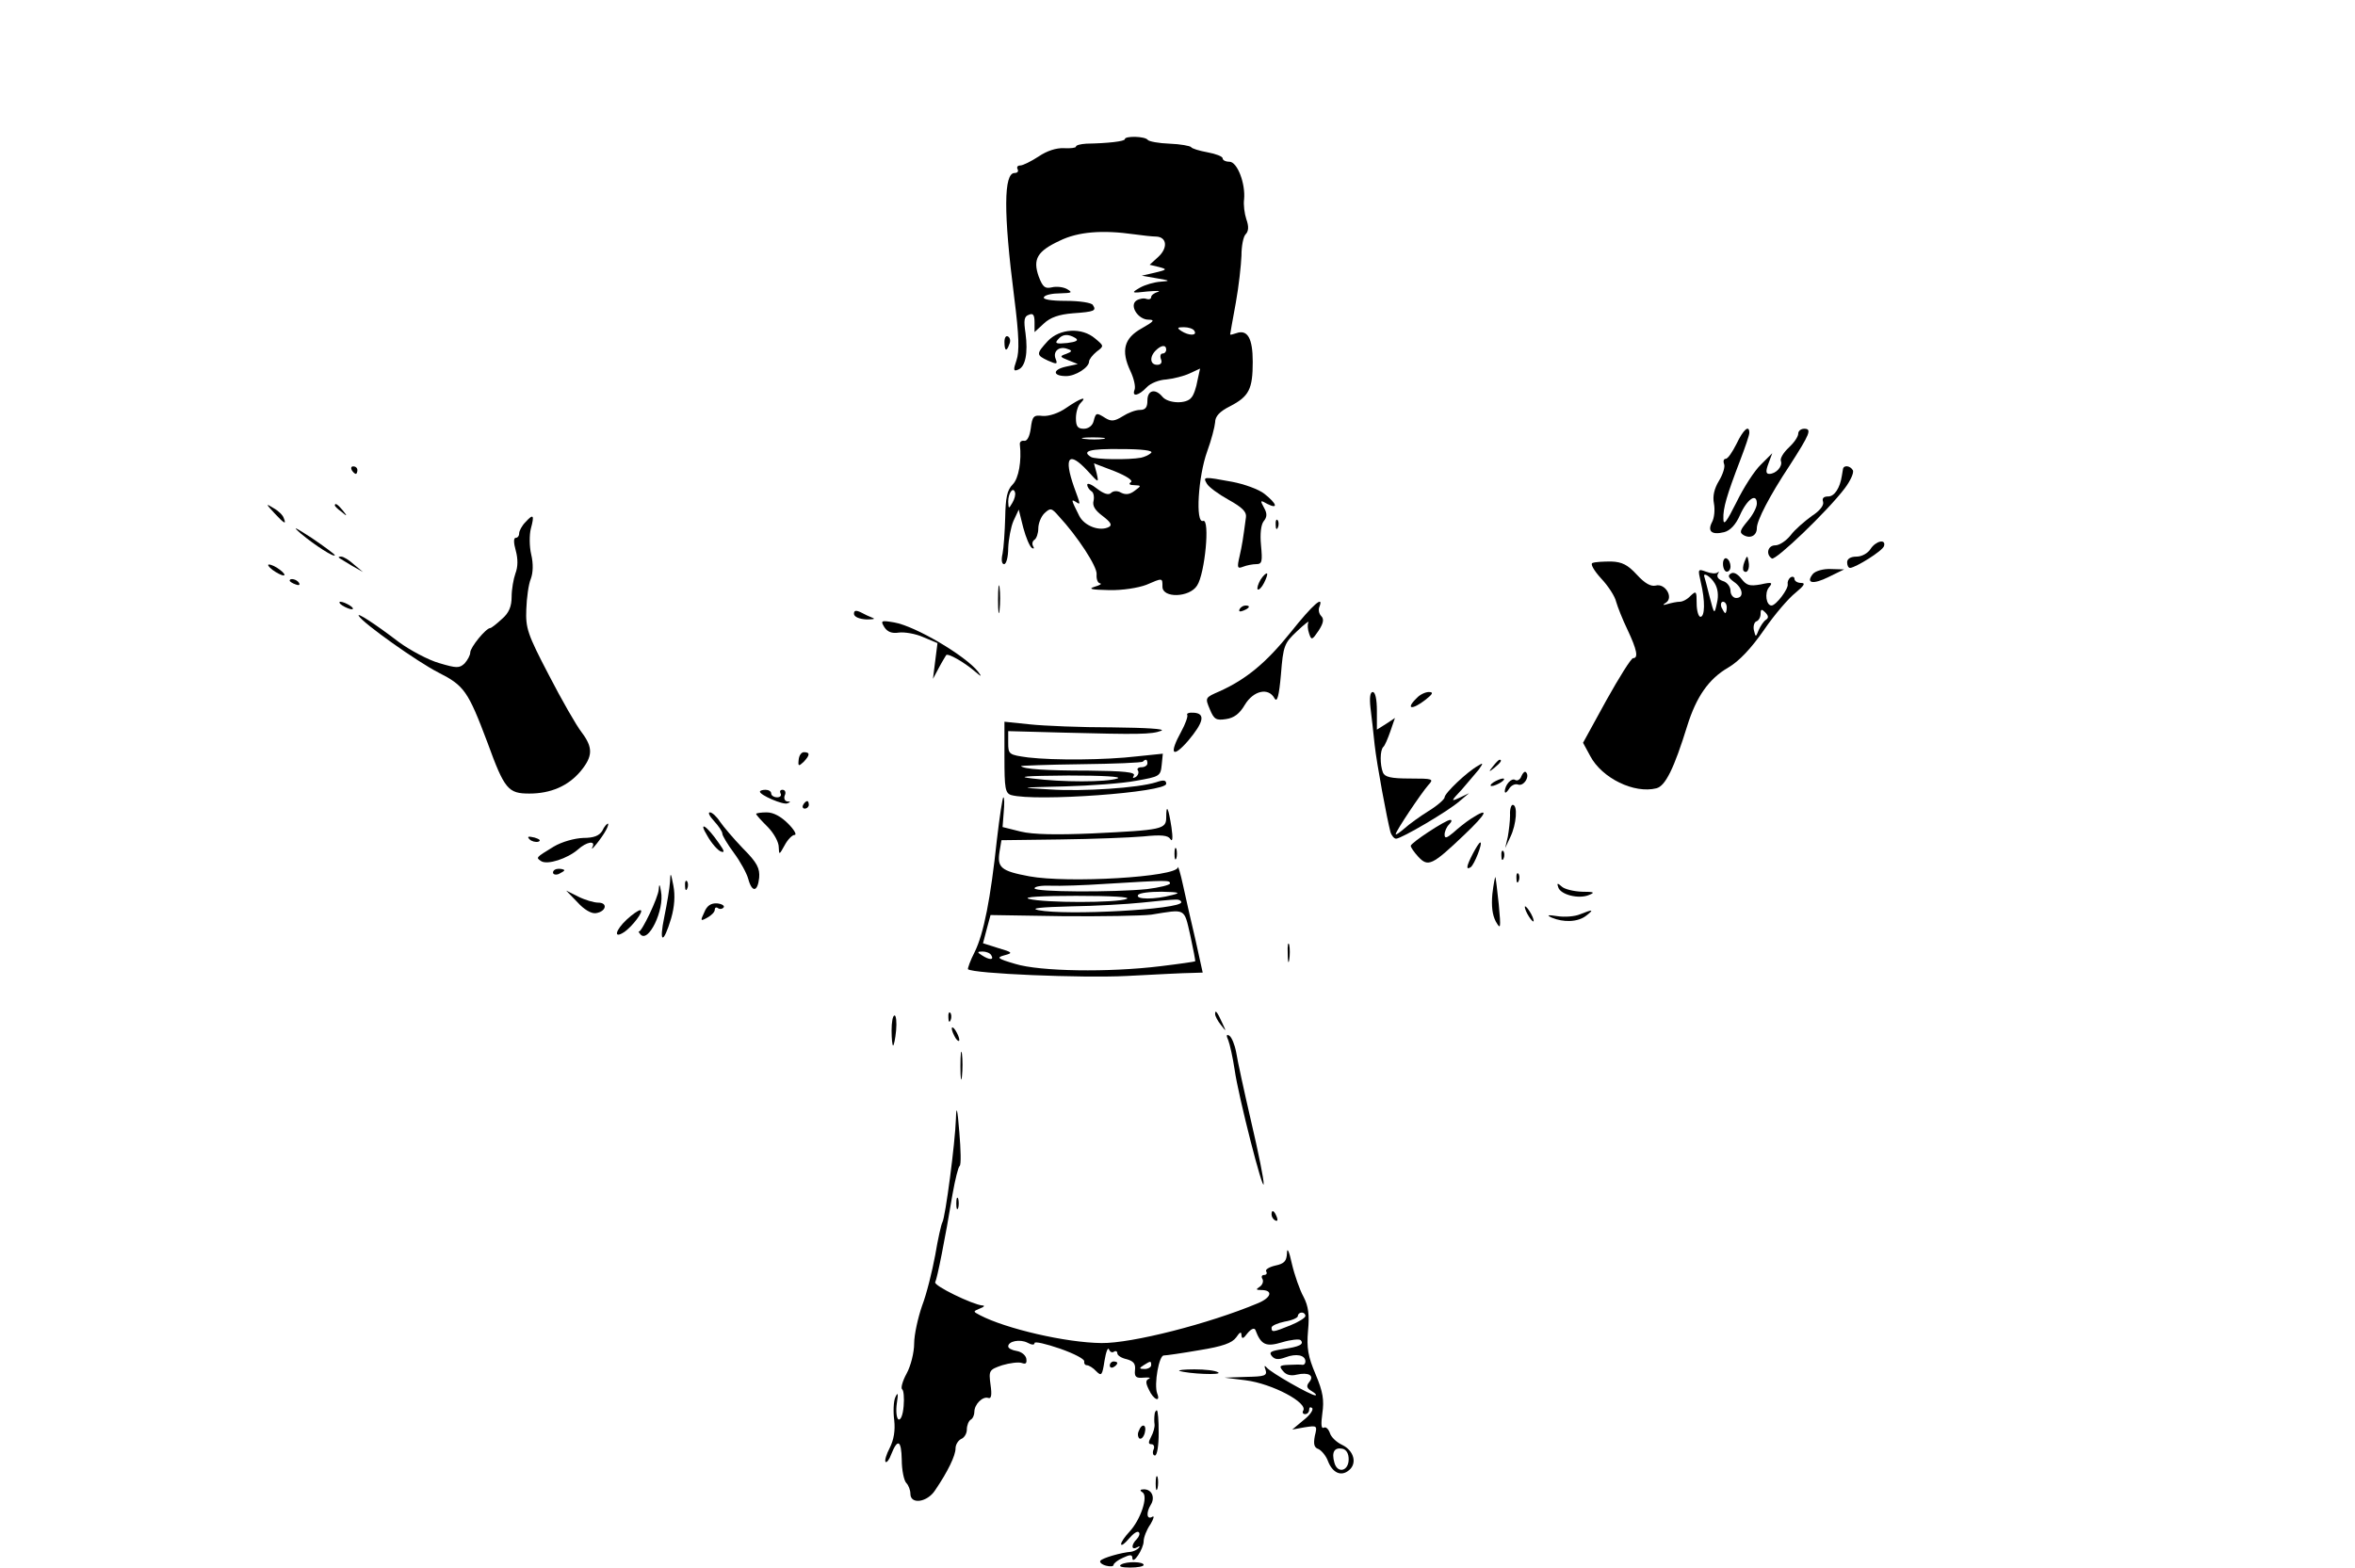 <?xml version="1.0" standalone="no"?>
<!DOCTYPE svg PUBLIC "-//W3C//DTD SVG 20010904//EN"
 "http://www.w3.org/TR/2001/REC-SVG-20010904/DTD/svg10.dtd">
<svg version="1.0" xmlns="http://www.w3.org/2000/svg"
 width="626pt" height="417pt" viewBox="0 0 626 417"
 preserveAspectRatio="xMidYMid meet">

<g transform="translate(0,417) scale(0.1,-0.1)"
fill="#000000" stroke="none">
<path d="M2990 3800 c0 -6 -46 -11 -102 -12 -16 -1 -28 -4 -28 -8 0 -3 -14 -5
-32 -4 -20 1 -45 -7 -67 -22 -20 -13 -42 -24 -49 -24 -7 0 -10 -4 -7 -10 3 -5
0 -10 -8 -10 -29 0 -30 -104 -1 -331 13 -102 14 -144 6 -167 -9 -26 -8 -30 4
-25 20 7 27 45 20 97 -5 34 -4 45 9 49 11 5 15 0 15 -20 l0 -26 25 23 c17 16
40 24 77 27 58 4 63 7 53 22 -3 6 -35 11 -71 11 -41 0 -63 4 -59 10 3 6 23 10
43 10 31 1 34 2 19 11 -10 6 -29 8 -41 5 -18 -4 -24 0 -35 29 -16 46 -4 67 56
95 49 24 113 29 198 17 22 -3 48 -6 58 -6 29 -1 32 -30 6 -54 l-23 -21 25 -6
c22 -6 22 -7 -11 -15 l-35 -8 40 -7 c36 -6 37 -7 10 -9 -16 -1 -41 -8 -55 -16
-24 -14 -23 -15 20 -10 25 2 37 2 28 -1 -10 -3 -18 -9 -18 -14 0 -5 -6 -7 -12
-5 -7 3 -19 1 -27 -4 -20 -13 4 -51 32 -51 18 0 14 -5 -18 -23 -47 -26 -56
-59 -30 -114 9 -19 14 -41 11 -49 -8 -20 10 -17 32 6 10 11 33 20 52 21 19 2
47 9 62 16 l28 13 -7 -32 c-3 -18 -10 -39 -16 -45 -13 -18 -62 -16 -77 2 -19
23 -40 18 -40 -10 0 -18 -5 -25 -20 -25 -12 0 -32 -8 -46 -17 -21 -13 -30 -14
-45 -5 -25 16 -26 15 -32 -8 -3 -12 -14 -20 -26 -20 -16 0 -21 6 -21 28 0 15
5 33 12 40 20 20 1 14 -37 -12 -21 -15 -47 -23 -63 -22 -24 3 -28 0 -32 -33
-3 -22 -10 -35 -18 -33 -7 1 -12 -3 -11 -10 5 -43 -3 -90 -19 -106 -15 -15
-19 -35 -20 -88 -1 -37 -4 -81 -7 -96 -4 -17 -2 -28 4 -28 6 0 11 19 11 43 1
23 7 56 14 72 l14 30 12 -48 c7 -26 17 -50 23 -54 5 -3 7 -1 3 5 -3 6 -2 13 4
17 5 3 10 17 10 30 0 13 7 31 16 40 16 15 19 15 38 -7 51 -55 103 -135 101
-155 -1 -13 3 -23 9 -24 6 -1 0 -5 -14 -9 -19 -6 -9 -8 38 -9 35 -1 78 6 99
14 44 19 43 19 43 -5 0 -31 72 -29 92 3 21 31 35 179 16 172 -21 -8 -13 119
11 185 11 30 20 65 21 77 0 16 12 29 40 43 50 26 60 45 60 118 0 63 -14 87
-44 76 -9 -3 -16 -5 -16 -3 0 2 7 40 15 84 8 44 14 100 15 125 0 26 5 51 11
57 8 8 9 21 2 40 -5 15 -8 39 -6 53 4 42 -18 100 -39 100 -10 0 -18 4 -18 9 0
5 -18 12 -40 16 -22 4 -42 10 -44 14 -3 3 -28 8 -57 9 -29 1 -55 6 -58 10 -7
10 -61 11 -61 2z m185 -510 c8 -13 -15 -13 -35 0 -12 8 -11 10 7 10 12 0 25
-4 28 -10z m-75 -50 c0 -5 -4 -10 -10 -10 -5 0 -7 -7 -4 -15 4 -9 0 -15 -10
-15 -19 0 -21 21 -4 38 15 15 28 16 28 2z m-167 -237 c-13 -2 -35 -2 -50 0
-16 2 -5 4 22 4 28 0 40 -2 28 -4z m127 -37 c-6 -6 -18 -11 -27 -13 -32 -6
-122 -5 -133 2 -26 16 -3 22 80 21 56 0 86 -4 80 -10z m-169 -48 c30 -33 30
-33 24 -6 l-7 26 55 -21 c32 -13 50 -25 43 -29 -7 -5 -3 -8 9 -8 19 -1 20 -1
1 -15 -13 -10 -24 -11 -36 -5 -10 6 -21 5 -27 -1 -6 -6 -19 -2 -36 11 -15 12
-27 17 -27 11 0 -5 5 -13 11 -17 6 -3 8 -15 6 -25 -4 -14 4 -26 24 -41 21 -16
26 -24 17 -29 -24 -13 -65 2 -79 29 -22 44 -22 45 -10 38 14 -9 14 -10 -4 39
-28 80 -14 97 36 43z m-200 -85 c-10 -17 -10 -16 -11 3 0 23 13 41 18 25 2 -6
-1 -18 -7 -28z"/>
<path d="M2785 3263 c-31 -34 -31 -37 1 -52 23 -10 26 -10 20 5 -8 20 10 35
32 26 13 -4 12 -7 -4 -13 -18 -6 -17 -8 6 -17 l25 -10 -32 -7 c-36 -8 -35 -25
1 -25 25 0 61 23 61 39 0 5 9 17 20 26 20 15 20 15 -4 35 -35 30 -94 27 -126
-7z m74 8 c9 -6 2 -10 -22 -13 -29 -3 -34 -1 -25 9 12 15 27 16 47 4z"/>
<path d="M2670 3261 c0 -25 6 -27 13 -6 4 8 2 17 -3 20 -6 4 -10 -3 -10 -14z"/>
<path d="M4616 2990 c-11 -22 -23 -40 -29 -40 -5 0 -7 -6 -4 -14 3 -7 -3 -27
-14 -45 -12 -20 -17 -40 -13 -60 3 -16 1 -38 -5 -49 -13 -25 -1 -35 32 -27 16
4 31 20 42 45 19 43 45 61 45 31 0 -10 -11 -31 -25 -47 -20 -24 -22 -30 -10
-37 18 -10 35 -1 35 19 0 20 34 86 87 166 54 84 60 98 39 98 -9 0 -16 -6 -16
-13 0 -8 -11 -24 -25 -37 -14 -13 -24 -29 -21 -36 5 -14 -13 -34 -31 -34 -9 0
-10 7 -2 28 l10 27 -30 -30 c-17 -16 -46 -61 -65 -100 -27 -54 -35 -64 -35
-44 -1 28 9 62 45 156 13 34 24 66 24 72 0 23 -16 9 -34 -29z"/>
<path d="M935 2920 c3 -5 8 -10 11 -10 2 0 4 5 4 10 0 6 -5 10 -11 10 -5 0 -7
-4 -4 -10z"/>
<path d="M4899 2923 c-1 -5 -2 -12 -3 -18 -5 -33 -20 -55 -36 -55 -13 0 -17
-5 -14 -14 3 -9 -8 -24 -30 -38 -19 -14 -45 -36 -56 -51 -12 -15 -30 -27 -41
-27 -20 0 -26 -24 -9 -35 10 -6 148 126 194 187 15 20 25 42 21 48 -7 12 -24
14 -26 3z"/>
<path d="M3208 2884 c5 -9 31 -28 58 -43 36 -20 48 -32 46 -46 -8 -60 -10 -73
-17 -104 -7 -30 -6 -34 9 -28 10 4 26 7 35 7 16 0 17 7 13 50 -3 31 0 55 7 64
9 11 10 20 1 36 -11 20 -10 21 9 10 30 -15 25 1 -8 27 -15 12 -54 26 -86 32
-76 14 -78 14 -67 -5z"/>
<path d="M729 2806 c27 -29 33 -32 25 -13 -2 7 -14 19 -27 26 -21 13 -21 12 2
-13z"/>
<path d="M890 2826 c0 -2 8 -10 18 -17 15 -13 16 -12 3 4 -13 16 -21 21 -21
13z"/>
<path d="M1397 2782 c-10 -10 -17 -24 -17 -30 0 -7 -4 -12 -9 -12 -6 0 -6 -13
0 -34 6 -22 6 -43 -1 -61 -5 -14 -10 -42 -10 -62 0 -25 -7 -43 -26 -59 -14
-13 -28 -24 -31 -24 -11 0 -53 -51 -53 -65 0 -7 -7 -20 -15 -29 -14 -13 -21
-13 -68 1 -28 8 -77 34 -107 56 -64 49 -114 81 -106 69 12 -20 156 -122 211
-150 69 -35 79 -49 131 -187 45 -124 55 -135 111 -135 57 0 103 20 136 59 33
40 34 63 3 104 -14 18 -53 86 -87 152 -57 109 -62 125 -60 175 1 30 6 67 12
81 6 16 7 40 1 65 -5 21 -5 52 -1 68 10 37 7 41 -14 18z"/>
<path d="M3391 2774 c0 -11 3 -14 6 -6 3 7 2 16 -1 19 -3 4 -6 -2 -5 -13z"/>
<path d="M800 2751 c37 -31 90 -65 90 -57 0 2 -28 23 -62 46 -45 29 -53 33
-28 11z"/>
<path d="M4972 2710 c-7 -11 -23 -20 -37 -20 -16 0 -25 -6 -25 -15 0 -8 3 -15
8 -15 15 1 86 45 90 58 6 20 -22 14 -36 -8z"/>
<path d="M901 2687 c2 -2 18 -11 34 -21 l30 -17 -24 20 c-13 12 -28 21 -34 21
-6 0 -8 -1 -6 -3z"/>
<path d="M4580 2671 c0 -12 5 -21 10 -21 6 0 10 6 10 14 0 8 -4 18 -10 21 -5
3 -10 -3 -10 -14z"/>
<path d="M4637 2676 c-4 -10 -5 -21 -2 -24 9 -9 17 6 13 25 -3 17 -4 17 -11
-1z"/>
<path d="M4233 2673 c-6 -2 3 -19 23 -41 19 -20 37 -48 40 -62 4 -14 17 -47
30 -74 25 -53 30 -76 15 -76 -5 0 -37 -51 -71 -112 l-62 -113 19 -35 c31 -59
117 -101 176 -86 24 6 47 53 82 166 24 77 57 125 109 155 29 17 61 51 95 100
28 41 66 85 84 99 23 19 27 26 15 26 -10 0 -18 5 -18 11 0 5 -5 7 -10 4 -6 -4
-9 -12 -8 -18 3 -12 -31 -57 -43 -57 -14 0 -19 33 -7 48 11 13 9 15 -22 8 -29
-5 -37 -3 -51 15 -10 13 -21 19 -28 14 -9 -5 -7 -11 8 -22 24 -16 28 -43 6
-43 -8 0 -15 9 -15 19 0 11 -9 23 -20 26 -12 4 -17 11 -14 18 4 7 4 9 0 5 -5
-4 -18 -3 -31 2 -22 8 -22 7 -14 -28 12 -50 11 -92 -1 -92 -5 0 -10 16 -10 36
0 32 -1 34 -16 20 -8 -9 -21 -16 -29 -16 -7 0 -22 -3 -32 -6 -13 -4 -15 -3 -4
4 20 14 -3 52 -28 45 -13 -3 -29 6 -50 29 -24 26 -39 34 -68 35 -21 0 -43 -1
-50 -4z m325 -54 c8 -13 11 -32 6 -52 -7 -32 -7 -32 -20 18 -7 28 -13 51 -14
53 -2 11 18 -2 28 -19z m32 -64 c0 -8 -2 -15 -4 -15 -2 0 -6 7 -10 15 -3 8 -1
15 4 15 6 0 10 -7 10 -15z m104 -33 c-6 -4 -14 -16 -19 -27 -8 -20 -8 -20 -13
0 -2 10 1 21 7 23 6 2 11 11 11 20 0 13 3 13 12 4 9 -9 10 -15 2 -20z"/>
<path d="M724 2655 c11 -8 24 -15 30 -15 5 0 1 7 -10 15 -10 8 -23 14 -29 14
-5 0 -1 -6 9 -14z"/>
<path d="M4819 2644 c-20 -25 0 -29 42 -8 l41 20 -35 1 c-20 1 -41 -5 -48 -13z"/>
<path d="M3351 2629 c-7 -12 -10 -23 -8 -26 3 -3 11 5 17 17 6 12 10 23 8 25
-2 2 -10 -5 -17 -16z"/>
<path d="M770 2626 c0 -2 7 -7 16 -10 8 -3 12 -2 9 4 -6 10 -25 14 -25 6z"/>
<path d="M2653 2575 c0 -33 2 -45 4 -27 2 18 2 45 0 60 -2 15 -4 0 -4 -33z"/>
<path d="M910 2560 c8 -5 20 -10 25 -10 6 0 3 5 -5 10 -8 5 -19 10 -25 10 -5
0 -3 -5 5 -10z"/>
<path d="M3431 2489 c-65 -81 -118 -125 -189 -157 -39 -17 -39 -17 -26 -48 11
-27 17 -30 43 -26 21 3 36 14 50 38 23 38 63 47 79 17 7 -12 12 7 17 64 6 76
9 83 42 114 20 19 34 30 31 24 -3 -5 -2 -19 2 -30 6 -18 8 -17 25 8 13 20 15
31 7 39 -6 6 -8 17 -5 24 13 33 -17 7 -76 -67z"/>
<path d="M3295 2550 c-3 -6 1 -7 9 -4 18 7 21 14 7 14 -6 0 -13 -4 -16 -10z"/>
<path d="M2270 2538 c0 -8 14 -14 33 -15 17 0 25 1 17 4 -8 3 -23 10 -32 15
-13 6 -18 5 -18 -4z"/>
<path d="M2351 2502 c8 -12 20 -17 38 -14 15 2 45 -3 65 -12 l38 -16 -6 -47
-6 -48 16 30 c9 17 18 31 19 33 5 6 48 -19 75 -42 19 -16 21 -17 10 -2 -33 42
-166 121 -223 131 -35 6 -37 5 -26 -13z"/>
<path d="M3643 2288 c3 -24 8 -68 11 -98 6 -54 33 -198 42 -232 3 -10 10 -18
15 -18 14 0 140 74 169 100 l25 21 -25 -12 c-24 -11 -24 -10 6 22 16 19 37 43
45 53 12 17 12 19 -2 10 -29 -16 -89 -73 -89 -84 0 -5 -19 -22 -42 -36 -24
-15 -53 -36 -65 -47 -13 -11 -23 -18 -23 -15 0 8 67 108 87 131 15 16 12 17
-49 17 -51 0 -67 4 -72 16 -8 21 -8 59 1 68 4 3 12 22 19 42 l12 35 -24 -16
-24 -15 0 50 c0 30 -4 50 -11 50 -7 0 -9 -15 -6 -42z"/>
<path d="M3766 2314 c-31 -30 -13 -33 24 -4 19 15 21 20 8 20 -9 0 -24 -7 -32
-16z"/>
<path d="M3156 2269 c2 -4 -5 -24 -16 -44 -33 -60 -24 -73 18 -25 42 50 47 73
15 75 -12 1 -20 -2 -17 -6z"/>
<path d="M2670 2156 c0 -82 2 -95 18 -100 65 -18 412 7 412 30 0 10 -7 11 -27
4 -47 -15 -194 -25 -283 -19 -84 5 -84 5 40 8 69 2 154 8 190 15 62 11 65 12
68 42 l3 30 -68 -7 c-85 -10 -221 -11 -290 -3 -51 7 -53 8 -53 39 l0 31 148
-4 c197 -5 233 -5 259 5 12 5 -41 8 -130 9 -84 0 -182 4 -219 8 l-68 7 0 -95z
m380 -16 c0 -5 -7 -10 -16 -10 -8 0 -13 -4 -9 -9 3 -5 0 -13 -6 -17 -8 -4 -9
-3 -5 4 5 9 -27 12 -121 13 -114 0 -172 4 -179 12 -2 1 70 4 158 5 89 1 164 4
166 7 8 8 12 6 12 -5z m-80 -40 c-31 -10 -146 -10 -225 0 -45 5 -22 7 95 8 91
0 145 -3 130 -8z"/>
<path d="M2123 2150 c-2 -18 0 -18 13 -6 17 18 18 26 1 26 -7 0 -13 -9 -14
-20z"/>
<path d="M3969 2133 c-13 -16 -12 -17 4 -4 16 13 21 21 13 21 -2 0 -10 -8 -17
-17z"/>
<path d="M4044 2106 c-3 -9 -11 -13 -16 -10 -10 7 -28 -13 -28 -31 1 -5 5 -2
11 7 5 9 16 15 24 12 15 -6 33 22 21 33 -3 3 -8 -2 -12 -11z"/>
<path d="M3970 2090 c-8 -5 -10 -10 -5 -10 6 0 17 5 25 10 8 5 11 10 5 10 -5
0 -17 -5 -25 -10z"/>
<path d="M2020 2065 c0 -9 62 -36 73 -31 9 3 9 5 0 5 -7 1 -10 8 -7 16 4 8 1
15 -6 15 -6 0 -8 -4 -5 -10 3 -5 -1 -10 -9 -10 -9 0 -16 5 -16 10 0 6 -7 10
-15 10 -8 0 -15 -2 -15 -5z"/>
<path d="M2650 1938 c-17 -159 -35 -250 -59 -299 -12 -23 -19 -44 -18 -46 13
-12 303 -24 422 -18 77 4 154 8 171 8 l31 1 -19 86 c-11 47 -26 112 -33 145
-7 33 -14 55 -14 49 -2 -26 -294 -43 -395 -24 -75 14 -86 23 -79 66 l5 30 156
2 c87 1 186 5 221 8 48 5 66 3 72 -7 6 -9 7 3 3 31 -8 52 -14 65 -14 27 0 -32
-10 -34 -197 -43 -95 -4 -157 -3 -190 5 l-48 12 3 39 c2 22 2 40 -1 40 -2 0
-10 -51 -17 -112z m460 -117 c0 -4 -28 -11 -61 -15 -89 -9 -299 -8 -299 2 0 5
19 8 43 7 23 -1 89 1 147 5 165 10 170 10 170 1z m5 -31 c-45 -12 -97 -12 -90
0 3 6 32 9 63 9 47 -1 52 -3 27 -9z m-120 -10 c-25 -11 -219 -11 -260 0 -18 5
33 8 125 8 95 0 147 -3 135 -8z m145 -9 c0 -19 -306 -36 -380 -21 -23 5 6 8
85 10 66 1 152 6 190 10 39 4 78 8 88 8 9 1 17 -2 17 -7z m24 -88 c8 -37 14
-68 13 -69 -1 -1 -42 -7 -92 -13 -138 -17 -321 -14 -386 6 -48 14 -51 17 -29
23 23 6 22 8 -16 19 l-41 13 10 38 10 37 191 -3 c105 -1 211 1 236 4 93 15 87
19 104 -55z m-529 -53 c8 -13 -5 -13 -25 0 -13 8 -13 10 2 10 9 0 20 -4 23
-10z"/>
<path d="M2135 2030 c-3 -5 -1 -10 4 -10 6 0 11 5 11 10 0 6 -2 10 -4 10 -3 0
-8 -4 -11 -10z"/>
<path d="M4014 2003 c0 -16 -3 -41 -6 -58 l-7 -30 14 30 c16 33 20 85 6 85 -4
0 -8 -12 -7 -27z"/>
<path d="M1898 1987 c12 -13 22 -28 22 -33 0 -6 14 -29 31 -52 17 -23 34 -54
38 -69 10 -37 25 -35 29 3 2 25 -5 40 -43 78 -25 26 -52 58 -61 71 -9 14 -21
25 -27 25 -6 0 -1 -10 11 -23z"/>
<path d="M2010 2006 c0 -3 14 -18 30 -34 17 -17 30 -41 30 -54 1 -22 1 -22 16
5 8 15 20 27 26 27 7 0 -1 14 -17 30 -19 19 -39 30 -57 30 -15 0 -28 -2 -28
-4z"/>
<path d="M3910 1993 c-14 -9 -35 -26 -47 -37 -18 -15 -23 -16 -23 -5 0 8 5 20
12 27 7 7 8 12 3 12 -12 0 -105 -61 -105 -69 0 -4 9 -17 20 -29 26 -28 37 -23
122 58 61 58 69 76 18 43z"/>
<path d="M1601 1961 c-8 -13 -22 -19 -51 -19 -23 -1 -56 -10 -78 -23 -49 -30
-48 -29 -33 -39 17 -10 69 7 97 31 23 21 48 25 39 7 -9 -18 25 24 36 45 5 9 7
17 5 17 -3 0 -10 -8 -15 -19z"/>
<path d="M1880 1948 c11 -20 28 -39 36 -42 11 -4 10 1 -5 22 -33 48 -56 61
-31 20z"/>
<path d="M1408 1938 c5 -5 16 -8 23 -6 8 3 3 7 -10 11 -17 4 -21 3 -13 -5z"/>
<path d="M3915 1900 c-17 -33 -19 -44 -6 -36 10 6 33 66 26 66 -3 0 -11 -13
-20 -30z"/>
<path d="M3122 1900 c0 -14 2 -19 5 -12 2 6 2 18 0 25 -3 6 -5 1 -5 -13z"/>
<path d="M3991 1894 c0 -11 3 -14 6 -6 3 7 2 16 -1 19 -3 4 -6 -2 -5 -13z"/>
<path d="M1470 1850 c0 -5 7 -7 15 -4 8 4 15 8 15 10 0 2 -7 4 -15 4 -8 0 -15
-4 -15 -10z"/>
<path d="M1781 1825 c-1 -16 -8 -58 -15 -92 -15 -72 -3 -75 18 -5 9 31 11 61
6 87 -7 36 -8 37 -9 10z"/>
<path d="M4031 1834 c0 -11 3 -14 6 -6 3 7 2 16 -1 19 -3 4 -6 -2 -5 -13z"/>
<path d="M3967 1793 c-3 -32 0 -56 9 -73 13 -23 14 -19 8 45 -4 39 -8 71 -9
73 -1 1 -5 -19 -8 -45z"/>
<path d="M1821 1814 c0 -11 3 -14 6 -6 3 7 2 16 -1 19 -3 4 -6 -2 -5 -13z"/>
<path d="M1751 1805 c-1 -21 -46 -115 -53 -112 -2 1 0 -2 4 -7 21 -26 65 65
55 114 -3 20 -5 21 -6 5z"/>
<path d="M4142 1811 c6 -20 54 -32 81 -21 18 7 15 9 -18 9 -23 1 -47 7 -54 14
-11 10 -13 9 -9 -2z"/>
<path d="M1535 1771 c17 -19 37 -31 49 -29 27 4 33 28 6 28 -11 0 -35 7 -53
16 l-32 16 30 -31z"/>
<path d="M1872 1744 c-11 -23 -10 -24 8 -14 11 6 20 15 20 21 0 6 4 8 9 4 5
-3 12 -2 15 3 2 4 -6 9 -18 10 -16 1 -27 -6 -34 -24z"/>
<path d="M4060 1740 c6 -11 13 -20 16 -20 2 0 0 9 -6 20 -6 11 -13 20 -16 20
-2 0 0 -9 6 -20z"/>
<path d="M1666 1725 c-30 -28 -36 -52 -8 -34 22 14 56 59 44 59 -5 0 -21 -11
-36 -25z"/>
<path d="M4200 1739 c-14 -6 -41 -8 -60 -5 -26 4 -30 3 -15 -4 31 -13 69 -12
91 5 22 17 19 18 -16 4z"/>
<path d="M3423 1635 c0 -22 2 -30 4 -17 2 12 2 30 0 40 -3 9 -5 -1 -4 -23z"/>
<path d="M2521 1464 c0 -11 3 -14 6 -6 3 7 2 16 -1 19 -3 4 -6 -2 -5 -13z"/>
<path d="M3230 1474 c0 -6 7 -19 16 -30 14 -18 14 -18 3 6 -14 31 -19 36 -19
24z"/>
<path d="M2370 1430 c0 -22 2 -40 4 -40 2 0 6 18 8 40 2 22 0 40 -4 40 -5 0
-8 -18 -8 -40z"/>
<path d="M2530 1435 c0 -5 5 -17 10 -25 5 -8 10 -10 10 -5 0 6 -5 17 -10 25
-5 8 -10 11 -10 5z"/>
<path d="M3265 1404 c4 -10 12 -46 17 -79 10 -71 76 -328 77 -303 1 10 -14 84
-33 165 -19 82 -37 165 -40 185 -4 21 -12 40 -18 44 -8 5 -9 1 -3 -12z"/>
<path d="M2553 1335 c0 -33 2 -45 4 -27 2 18 2 45 0 60 -2 15 -4 0 -4 -33z"/>
<path d="M2541 1195 c-2 -63 -28 -262 -36 -275 -3 -5 -12 -45 -19 -87 -8 -43
-23 -104 -35 -135 -11 -32 -21 -77 -21 -100 0 -24 -9 -60 -20 -80 -11 -20 -16
-39 -12 -42 4 -2 6 -23 4 -45 -2 -24 -8 -38 -14 -35 -5 4 -7 23 -4 43 4 26 3
31 -4 16 -5 -11 -6 -39 -3 -61 3 -28 -1 -52 -12 -74 -9 -17 -14 -34 -11 -37 3
-3 10 6 15 20 17 43 27 38 28 -14 0 -28 6 -56 12 -62 6 -6 11 -19 11 -29 0
-29 45 -23 66 10 34 50 54 92 54 111 0 10 7 21 15 25 8 3 15 14 15 25 0 11 5
23 10 26 6 3 10 13 10 21 0 20 22 42 37 37 8 -3 10 8 6 35 -5 38 -4 40 31 52
20 6 44 9 52 6 11 -4 14 -1 12 12 -2 9 -13 18 -26 20 -12 2 -22 7 -22 12 0 14
31 20 51 10 11 -6 19 -7 19 -1 0 5 30 -2 68 -15 37 -13 66 -28 64 -34 -1 -5 2
-10 7 -10 5 0 17 -7 25 -16 14 -14 16 -11 22 28 4 24 9 37 12 30 2 -6 8 -10
13 -6 5 3 9 1 9 -4 0 -6 11 -13 25 -16 18 -5 24 -12 22 -29 -2 -18 3 -22 23
-20 14 1 20 0 14 -3 -9 -4 -9 -11 0 -29 12 -27 32 -35 22 -10 -9 24 5 103 18
101 6 0 48 6 94 14 62 10 87 19 98 34 10 15 14 16 14 6 1 -11 5 -10 16 5 10
12 18 15 21 9 15 -40 28 -46 71 -33 23 7 45 9 49 6 11 -11 -3 -18 -46 -24 -33
-5 -39 -8 -30 -19 8 -9 17 -10 36 -3 29 11 53 6 53 -11 0 -5 -3 -9 -7 -9 -5 1
-21 1 -37 0 -25 -1 -27 -3 -15 -17 8 -10 21 -13 36 -9 31 7 48 -2 33 -20 -8
-10 -7 -16 7 -24 10 -6 14 -11 9 -11 -12 0 -119 61 -129 74 -6 7 -7 4 -3 -6 5
-16 -2 -18 -52 -19 l-57 -2 56 -7 c71 -9 167 -60 153 -81 -3 -5 0 -9 5 -9 6 0
11 5 11 12 0 6 3 8 8 4 4 -4 -6 -19 -23 -32 l-30 -25 33 6 c33 5 34 5 27 -23
-4 -22 -2 -31 10 -35 8 -4 20 -18 25 -32 12 -31 35 -42 56 -24 22 18 13 52
-18 67 -15 7 -30 21 -33 32 -4 11 -11 17 -16 14 -7 -4 -8 9 -4 38 5 35 2 57
-18 104 -20 47 -24 70 -20 116 4 42 1 65 -12 90 -10 18 -24 58 -31 88 -7 33
-13 45 -13 28 -1 -21 -7 -28 -31 -33 -17 -4 -28 -11 -24 -16 3 -5 0 -9 -6 -9
-6 0 -8 -5 -4 -11 3 -6 0 -15 -7 -20 -11 -7 -11 -9 3 -9 33 0 28 -20 -8 -35
-131 -55 -336 -107 -416 -106 -95 1 -254 38 -323 74 -19 10 -19 10 0 18 11 4
14 8 6 8 -25 2 -131 53 -125 62 5 9 26 113 46 234 7 39 15 72 19 75 4 3 3 43
-1 90 -5 64 -8 73 -9 35z m929 -524 c0 -5 -18 -16 -40 -25 -47 -19 -50 -19
-50 -6 0 5 16 12 35 16 19 3 35 10 35 15 0 5 5 9 10 9 6 0 10 -4 10 -9z m-410
-131 c0 -5 -8 -10 -17 -10 -15 0 -16 2 -3 10 19 12 20 12 20 0z m525 -250 c0
-32 -30 -39 -38 -9 -8 28 0 41 21 37 11 -2 17 -13 17 -28z"/>
<path d="M2542 970 c0 -14 2 -19 5 -12 2 6 2 18 0 25 -3 6 -5 1 -5 -13z"/>
<path d="M3380 941 c0 -6 4 -13 10 -16 6 -3 7 1 4 9 -7 18 -14 21 -14 7z"/>
<path d="M2950 539 c0 -5 5 -7 10 -4 6 3 10 8 10 11 0 2 -4 4 -10 4 -5 0 -10
-5 -10 -11z"/>
<path d="M3135 525 c24 -8 116 -12 103 -4 -7 5 -35 8 -63 8 -27 0 -45 -2 -40
-4z"/>
<path d="M3069 408 c-1 -7 -1 -19 0 -25 1 -7 -3 -22 -9 -33 -8 -15 -8 -20 1
-20 6 0 9 -7 5 -15 -3 -8 -1 -15 4 -15 6 0 10 27 10 60 0 33 -2 60 -5 60 -3 0
-6 -6 -6 -12z"/>
<path d="M3027 365 c-4 -8 -2 -17 2 -20 5 -2 11 4 14 15 6 23 -8 27 -16 5z"/>
<path d="M3072 225 c0 -16 2 -22 5 -12 2 9 2 23 0 30 -3 6 -5 -1 -5 -18z"/>
<path d="M3037 202 c16 -10 -5 -73 -35 -105 -12 -13 -22 -27 -22 -33 1 -5 10
2 21 15 11 13 22 21 26 17 4 -3 1 -12 -5 -18 -16 -16 -15 -31 1 -22 7 4 8 3 4
-2 -5 -5 -14 -9 -20 -10 -27 -2 -78 -17 -82 -24 -3 -4 4 -10 15 -13 11 -3 20
-2 20 2 0 4 11 13 25 19 19 9 25 9 25 -1 1 -19 30 25 30 45 0 10 8 31 18 45 9
15 11 24 5 20 -15 -9 -17 11 -4 32 12 19 3 41 -18 41 -11 0 -12 -3 -4 -8z"/>
<path d="M2980 10 c-8 -5 2 -8 24 -8 20 0 36 3 36 7 0 9 -45 10 -60 1z"/>
</g>
</svg>

